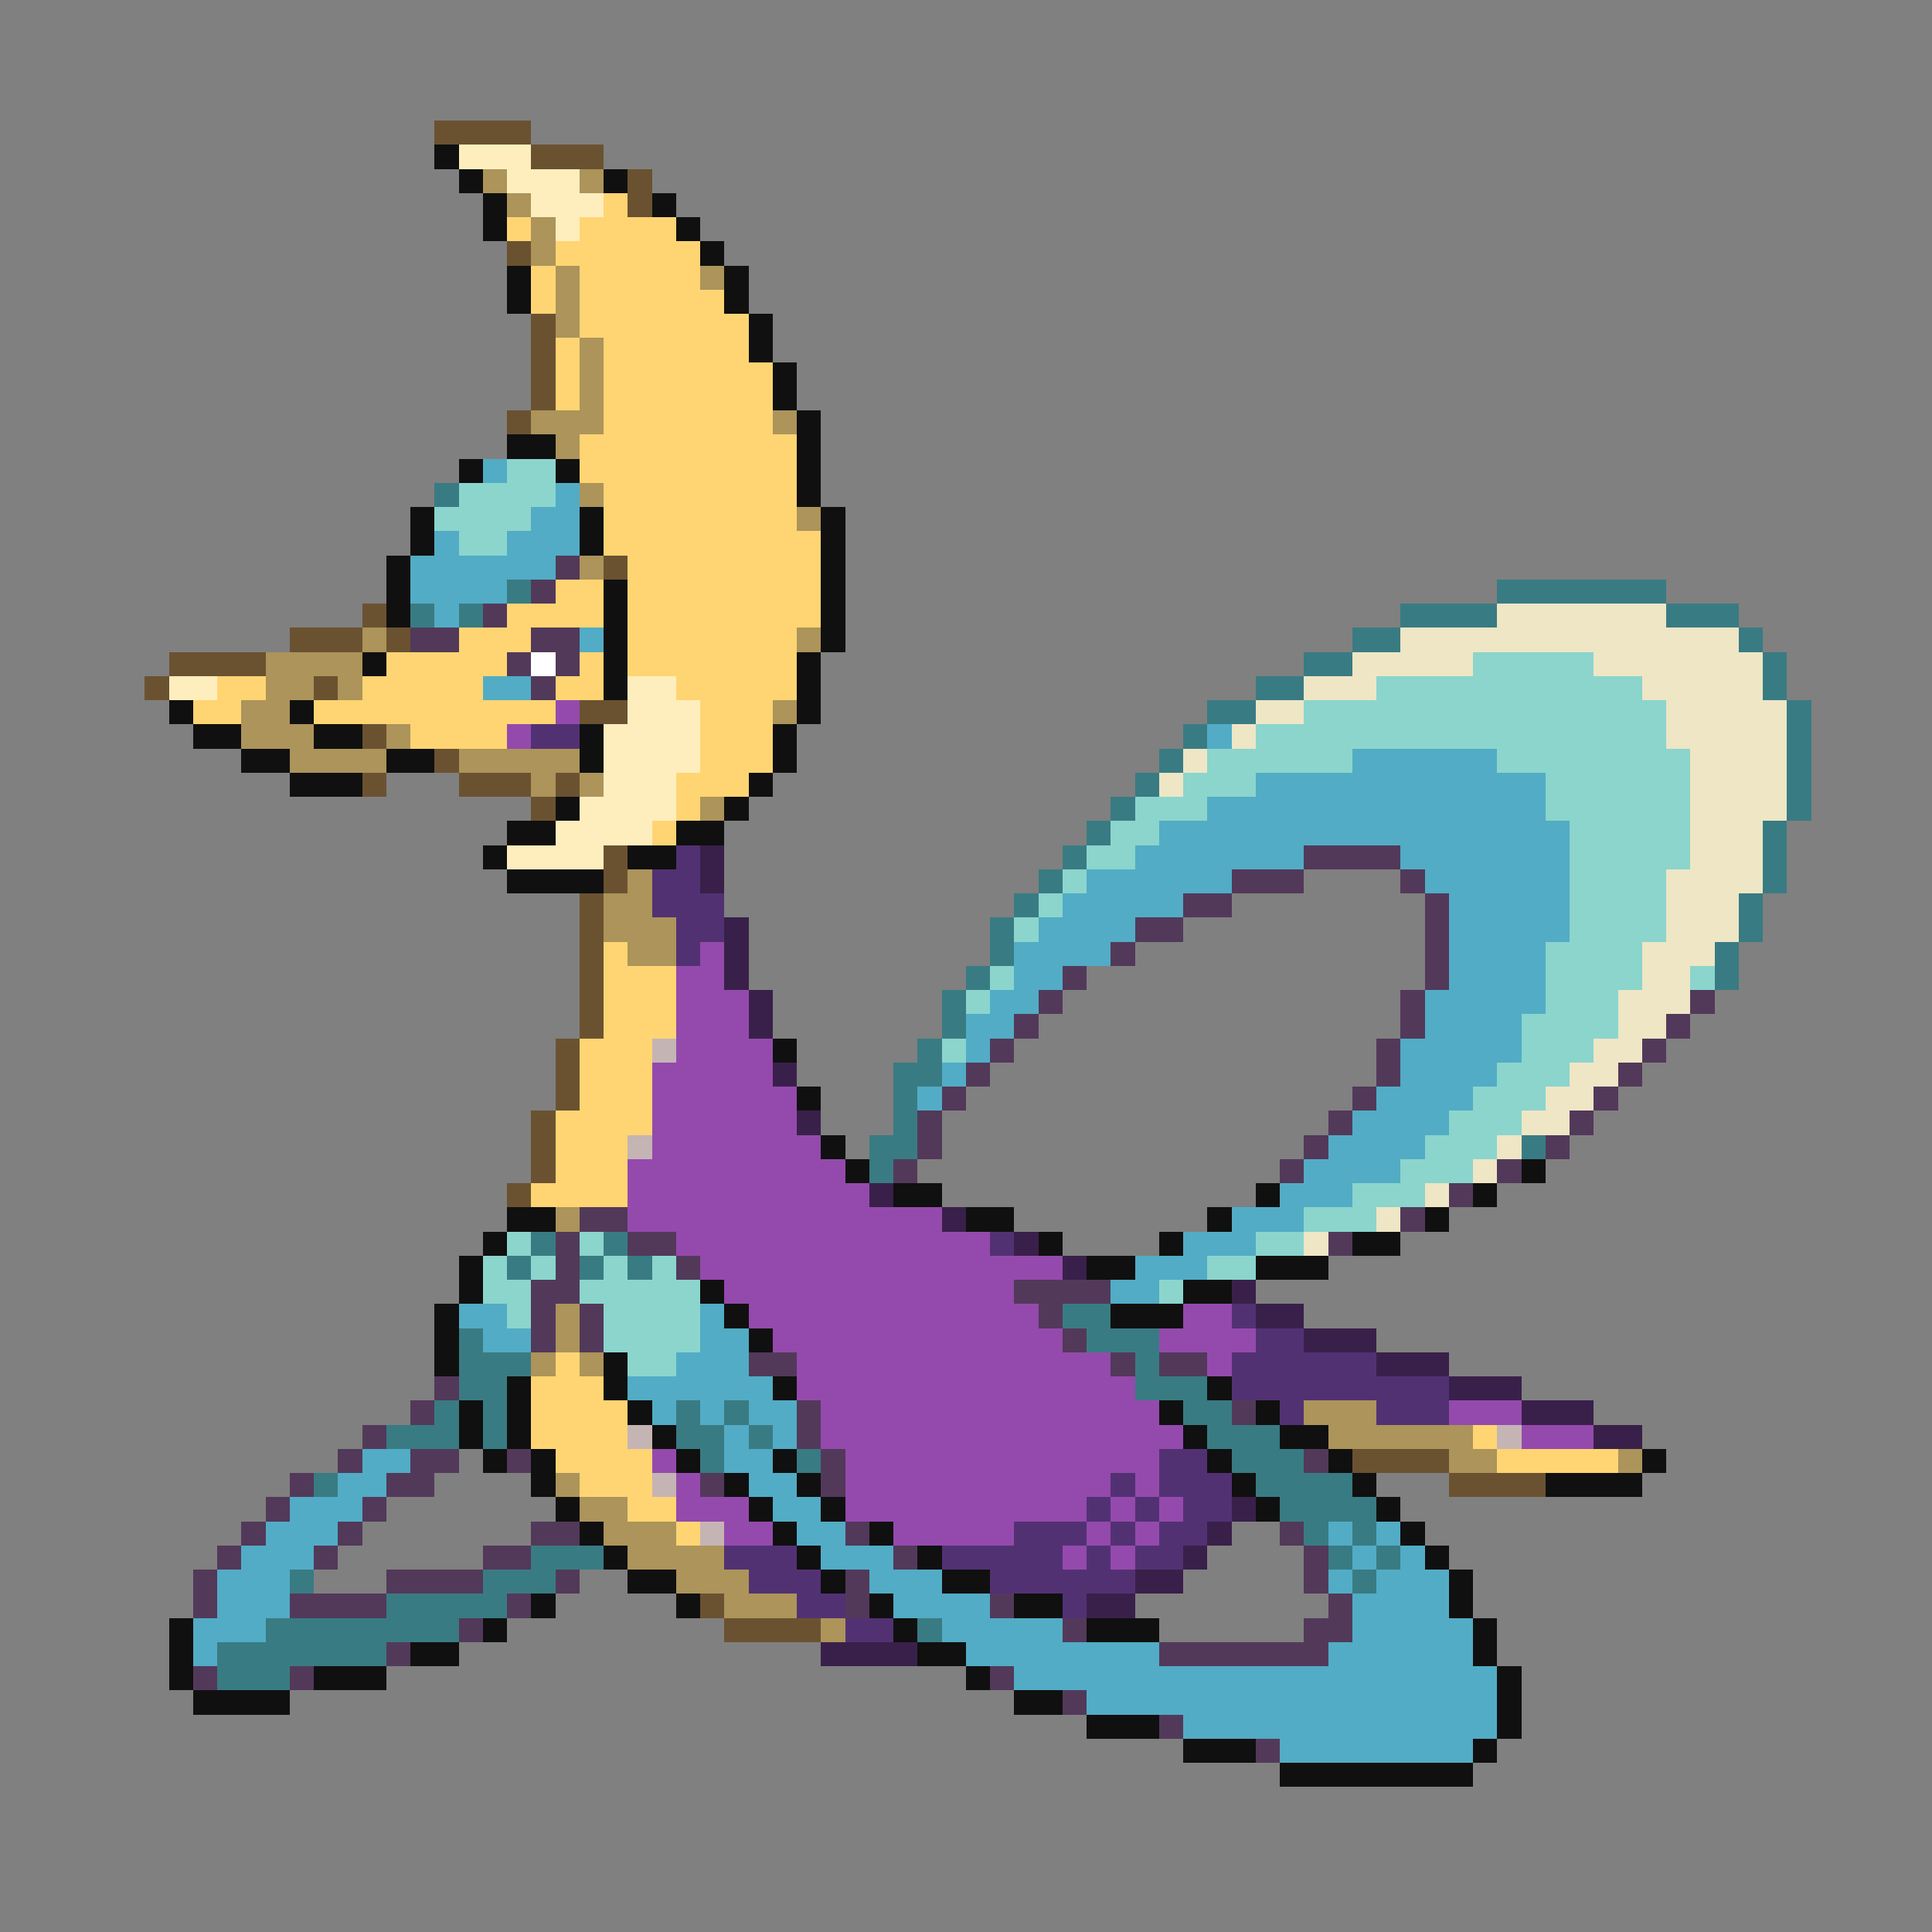 <svg xmlns="http://www.w3.org/2000/svg" viewBox="0 -0.5 80 80" shape-rendering="crispEdges">
<rect x="0" y="-0.5" width="80" height="80" fill="#808080" stroke="none"/>
<path stroke="#6a5231" d="M18 5h4M22 6h3M26 7h1M26 8h1M21 10h1M22 13h1M22 14h1M22 15h1M22 16h1M21 17h1M25 23h1M15 25h1M12 26h3M16 26h1M7 27h4M6 28h1M13 28h1M24 29h2M15 30h1M18 31h1M15 32h1M19 32h3M23 32h1M22 33h1M25 35h1M25 36h1M24 37h1M24 38h1M24 39h1M24 40h1M24 41h1M24 42h1M23 43h1M23 44h1M23 45h1M22 46h1M22 47h1M22 48h1M21 49h1M56 60h4M60 61h4M29 66h1M30 67h4" />
<path stroke="#101010" d="M18 6h1M19 7h1M25 7h1M20 8h1M27 8h1M20 9h1M28 9h1M29 10h1M21 11h1M30 11h1M21 12h1M30 12h1M31 13h1M31 14h1M32 15h1M32 16h1M33 17h1M21 18h2M33 18h1M19 19h1M23 19h1M33 19h1M33 20h1M17 21h1M24 21h1M34 21h1M17 22h1M24 22h1M34 22h1M16 23h1M34 23h1M16 24h1M25 24h1M34 24h1M16 25h1M25 25h1M34 25h1M25 26h1M34 26h1M15 27h1M25 27h1M33 27h1M25 28h1M33 28h1M7 29h1M12 29h1M33 29h1M8 30h2M13 30h2M24 30h1M32 30h1M10 31h2M16 31h2M24 31h1M32 31h1M12 32h3M31 32h1M23 33h1M30 33h1M21 34h2M28 34h2M20 35h1M26 35h2M21 36h4M32 43h1M33 45h1M34 47h1M35 48h1M63 48h1M37 49h2M52 49h1M61 49h1M21 50h2M40 50h2M50 50h1M59 50h1M20 51h1M43 51h1M48 51h1M56 51h2M19 52h1M45 52h2M52 52h3M19 53h1M29 53h1M49 53h2M18 54h1M30 54h1M46 54h3M18 55h1M31 55h1M18 56h1M25 56h1M21 57h1M25 57h1M32 57h1M50 57h1M19 58h1M21 58h1M26 58h1M48 58h1M52 58h1M19 59h1M21 59h1M27 59h1M49 59h1M53 59h2M20 60h1M22 60h1M28 60h1M32 60h1M50 60h1M55 60h1M68 60h1M22 61h1M30 61h1M33 61h1M51 61h1M56 61h1M64 61h4M23 62h1M31 62h1M34 62h1M52 62h1M57 62h1M24 63h1M32 63h1M36 63h1M58 63h1M25 64h1M33 64h1M38 64h1M59 64h1M26 65h2M34 65h1M39 65h2M60 65h1M22 66h1M28 66h1M36 66h1M42 66h2M60 66h1M7 67h1M20 67h1M37 67h1M45 67h3M61 67h1M7 68h1M17 68h2M38 68h2M61 68h1M7 69h1M13 69h3M40 69h1M62 69h1M8 70h4M42 70h2M62 70h1M45 71h3M62 71h1M49 72h3M61 72h1M53 73h8" />
<path stroke="#ffeebd" d="M19 6h3M21 7h3M22 8h3M23 9h1M7 28h2M26 28h2M26 29h3M25 30h4M25 31h4M25 32h3M24 33h4M23 34h4M21 35h4" />
<path stroke="#ac945a" d="M20 7h1M24 7h1M21 8h1M22 9h1M22 10h1M23 11h1M29 11h1M23 12h1M23 13h1M24 14h1M24 15h1M24 16h1M22 17h3M32 17h1M23 18h1M24 20h1M33 21h1M24 23h1M15 26h1M33 26h1M11 27h4M11 28h2M14 28h1M10 29h2M32 29h1M10 30h3M16 30h1M12 31h4M19 31h5M22 32h1M24 32h1M29 33h1M26 36h1M25 37h2M25 38h3M26 39h2M23 50h1M23 54h1M23 55h1M22 56h1M24 56h1M54 58h3M55 59h6M60 60h2M67 60h1M23 61h1M24 62h2M25 63h3M26 64h4M28 65h3M30 66h3M34 67h1" />
<path stroke="#ffd573" d="M25 8h1M21 9h1M24 9h4M23 10h6M22 11h1M24 11h5M22 12h1M24 12h6M24 13h7M23 14h1M25 14h6M23 15h1M25 15h7M23 16h1M25 16h7M25 17h7M24 18h9M24 19h9M25 20h8M25 21h8M25 22h9M26 23h8M23 24h2M26 24h8M21 25h4M26 25h8M19 26h3M26 26h7M16 27h5M24 27h1M26 27h7M9 28h2M15 28h5M23 28h2M28 28h5M8 29h2M13 29h10M29 29h3M17 30h4M29 30h3M29 31h3M28 32h3M28 33h1M27 34h1M25 39h1M25 40h3M25 41h3M25 42h3M24 43h3M24 44h3M24 45h3M23 46h4M23 47h3M23 48h3M22 49h4M23 56h1M22 57h3M22 58h4M22 59h4M61 59h1M23 60h4M62 60h5M24 61h3M26 62h2M28 63h1" />
<path stroke="#52acc5" d="M20 19h1M23 20h1M22 21h2M18 22h1M21 22h3M17 23h6M17 24h4M18 25h1M24 26h1M20 28h2M50 30h1M56 31h6M52 32h12M50 33h14M48 34h17M47 35h7M58 35h7M45 36h6M59 36h6M44 37h5M60 37h5M43 38h4M60 38h5M42 39h4M60 39h4M42 40h2M60 40h4M41 41h2M59 41h5M40 42h2M59 42h4M40 43h1M58 43h5M39 44h1M58 44h4M38 45h1M57 45h4M56 46h4M55 47h4M54 48h4M53 49h3M51 50h3M49 51h3M47 52h3M46 53h2M19 54h2M29 54h1M20 55h2M29 55h2M28 56h3M26 57h6M27 58h1M29 58h1M31 58h2M30 59h1M32 59h1M15 60h2M30 60h2M14 61h2M31 61h2M12 62h3M32 62h2M11 63h3M33 63h2M55 63h1M57 63h1M10 64h3M34 64h3M56 64h1M58 64h1M9 65h3M36 65h3M55 65h1M57 65h3M9 66h3M37 66h4M56 66h4M8 67h3M39 67h5M56 67h5M8 68h1M40 68h8M55 68h6M42 69h20M45 70h17M49 71h13M53 72h8" />
<path stroke="#8bd5cd" d="M21 19h2M19 20h4M18 21h4M19 22h2M61 27h5M57 28h11M54 29h15M52 30h17M50 31h6M62 31h8M49 32h3M64 32h6M47 33h3M64 33h6M46 34h2M65 34h5M45 35h2M65 35h5M44 36h1M65 36h4M43 37h1M65 37h4M42 38h1M65 38h4M64 39h4M41 40h1M64 40h4M70 40h1M40 41h1M64 41h3M63 42h4M39 43h1M63 43h3M62 44h3M61 45h3M60 46h3M59 47h3M58 48h3M56 49h3M54 50h3M21 51h1M24 51h1M52 51h2M20 52h1M22 52h1M25 52h1M27 52h1M50 52h2M20 53h2M24 53h5M48 53h1M21 54h1M25 54h4M25 55h4M26 56h2" />
<path stroke="#397b83" d="M18 20h1M21 24h1M62 24h7M17 25h1M19 25h1M58 25h4M69 25h3M56 26h2M72 26h1M54 27h2M73 27h1M52 28h2M73 28h1M50 29h2M74 29h1M49 30h1M74 30h1M48 31h1M74 31h1M47 32h1M74 32h1M46 33h1M74 33h1M45 34h1M73 34h1M44 35h1M73 35h1M43 36h1M73 36h1M42 37h1M72 37h1M41 38h1M72 38h1M41 39h1M71 39h1M40 40h1M71 40h1M39 41h1M39 42h1M38 43h1M37 44h2M37 45h1M37 46h1M36 47h2M63 47h1M36 48h1M22 51h1M25 51h1M21 52h1M24 52h1M26 52h1M44 54h2M19 55h1M45 55h3M19 56h3M47 56h1M19 57h2M47 57h3M18 58h1M20 58h1M28 58h1M30 58h1M49 58h2M16 59h3M20 59h1M28 59h2M31 59h1M50 59h3M29 60h1M33 60h1M51 60h3M13 61h1M52 61h4M53 62h4M54 63h1M56 63h1M22 64h3M55 64h1M57 64h1M12 65h1M20 65h3M56 65h1M16 66h5M11 67h8M38 67h1M9 68h7M9 69h3" />
<path stroke="#52395a" d="M23 23h1M22 24h1M20 25h1M17 26h2M22 26h2M21 27h1M23 27h1M22 28h1M54 35h4M51 36h3M58 36h1M49 37h2M59 37h1M47 38h2M59 38h1M46 39h1M59 39h1M44 40h1M59 40h1M43 41h1M58 41h1M70 41h1M42 42h1M58 42h1M69 42h1M41 43h1M57 43h1M68 43h1M40 44h1M57 44h1M67 44h1M39 45h1M56 45h1M66 45h1M38 46h1M55 46h1M65 46h1M38 47h1M54 47h1M64 47h1M37 48h1M53 48h1M62 48h1M60 49h1M24 50h2M58 50h1M23 51h1M26 51h2M55 51h1M23 52h1M28 52h1M22 53h2M42 53h4M22 54h1M24 54h1M43 54h1M22 55h1M24 55h1M44 55h1M31 56h2M46 56h1M48 56h2M18 57h1M17 58h1M33 58h1M51 58h1M15 59h1M33 59h1M14 60h1M17 60h2M21 60h1M34 60h1M54 60h1M12 61h1M16 61h2M29 61h1M34 61h1M11 62h1M15 62h1M10 63h1M14 63h1M22 63h2M35 63h1M53 63h1M9 64h1M13 64h1M20 64h2M37 64h1M54 64h1M8 65h1M16 65h4M23 65h1M35 65h1M54 65h1M8 66h1M12 66h4M21 66h1M35 66h1M41 66h1M55 66h1M19 67h1M44 67h1M54 67h2M16 68h1M48 68h7M8 69h1M12 69h1M41 69h1M44 70h1M48 71h1M52 72h1" />
<path stroke="#eee6c5" d="M62 25h7M58 26h14M56 27h5M66 27h7M54 28h3M68 28h5M52 29h2M69 29h5M51 30h1M69 30h5M49 31h1M70 31h4M48 32h1M70 32h4M70 33h4M70 34h3M70 35h3M69 36h4M69 37h3M69 38h3M68 39h3M68 40h2M67 41h3M67 42h2M66 43h2M65 44h2M64 45h2M63 46h2M62 47h1M61 48h1M59 49h1M57 50h1M54 51h1" />
<path stroke="#ffffff" d="M22 27h1" />
<path stroke="#944aac" d="M23 29h1M21 30h1M29 39h1M28 40h2M28 41h3M28 42h3M28 43h4M27 44h5M27 45h6M27 46h6M27 47h7M26 48h9M26 49h10M26 50h13M28 51h13M29 52h15M30 53h12M31 54h12M49 54h2M32 55h12M48 55h4M33 56h13M50 56h1M33 57h14M34 58h14M60 58h3M34 59h15M63 59h3M27 60h1M35 60h13M28 61h1M35 61h11M47 61h1M28 62h3M35 62h10M46 62h1M48 62h1M30 63h2M37 63h5M45 63h1M47 63h1M44 64h1M46 64h1" />
<path stroke="#523173" d="M22 30h2M28 35h1M27 36h2M27 37h3M28 38h2M28 39h1M41 51h1M51 54h1M52 55h2M51 56h6M51 57h9M53 58h1M57 58h3M48 60h2M46 61h1M48 61h3M45 62h1M47 62h1M49 62h2M42 63h3M46 63h1M48 63h2M30 64h3M39 64h5M45 64h1M47 64h2M31 65h3M41 65h6M33 66h2M44 66h1M35 67h2" />
<path stroke="#39204a" d="M29 35h1M29 36h1M30 38h1M30 39h1M30 40h1M31 41h1M31 42h1M32 44h1M33 46h1M36 49h1M39 50h1M42 51h1M44 52h1M51 53h1M52 54h2M54 55h3M57 56h3M60 57h3M63 58h3M66 59h2M51 62h1M50 63h1M49 64h1M47 65h2M45 66h2M34 68h4" />
<path stroke="#c5b4b4" d="M27 43h1M26 47h1M26 59h1M62 59h1M27 61h1M29 63h1" />
</svg>